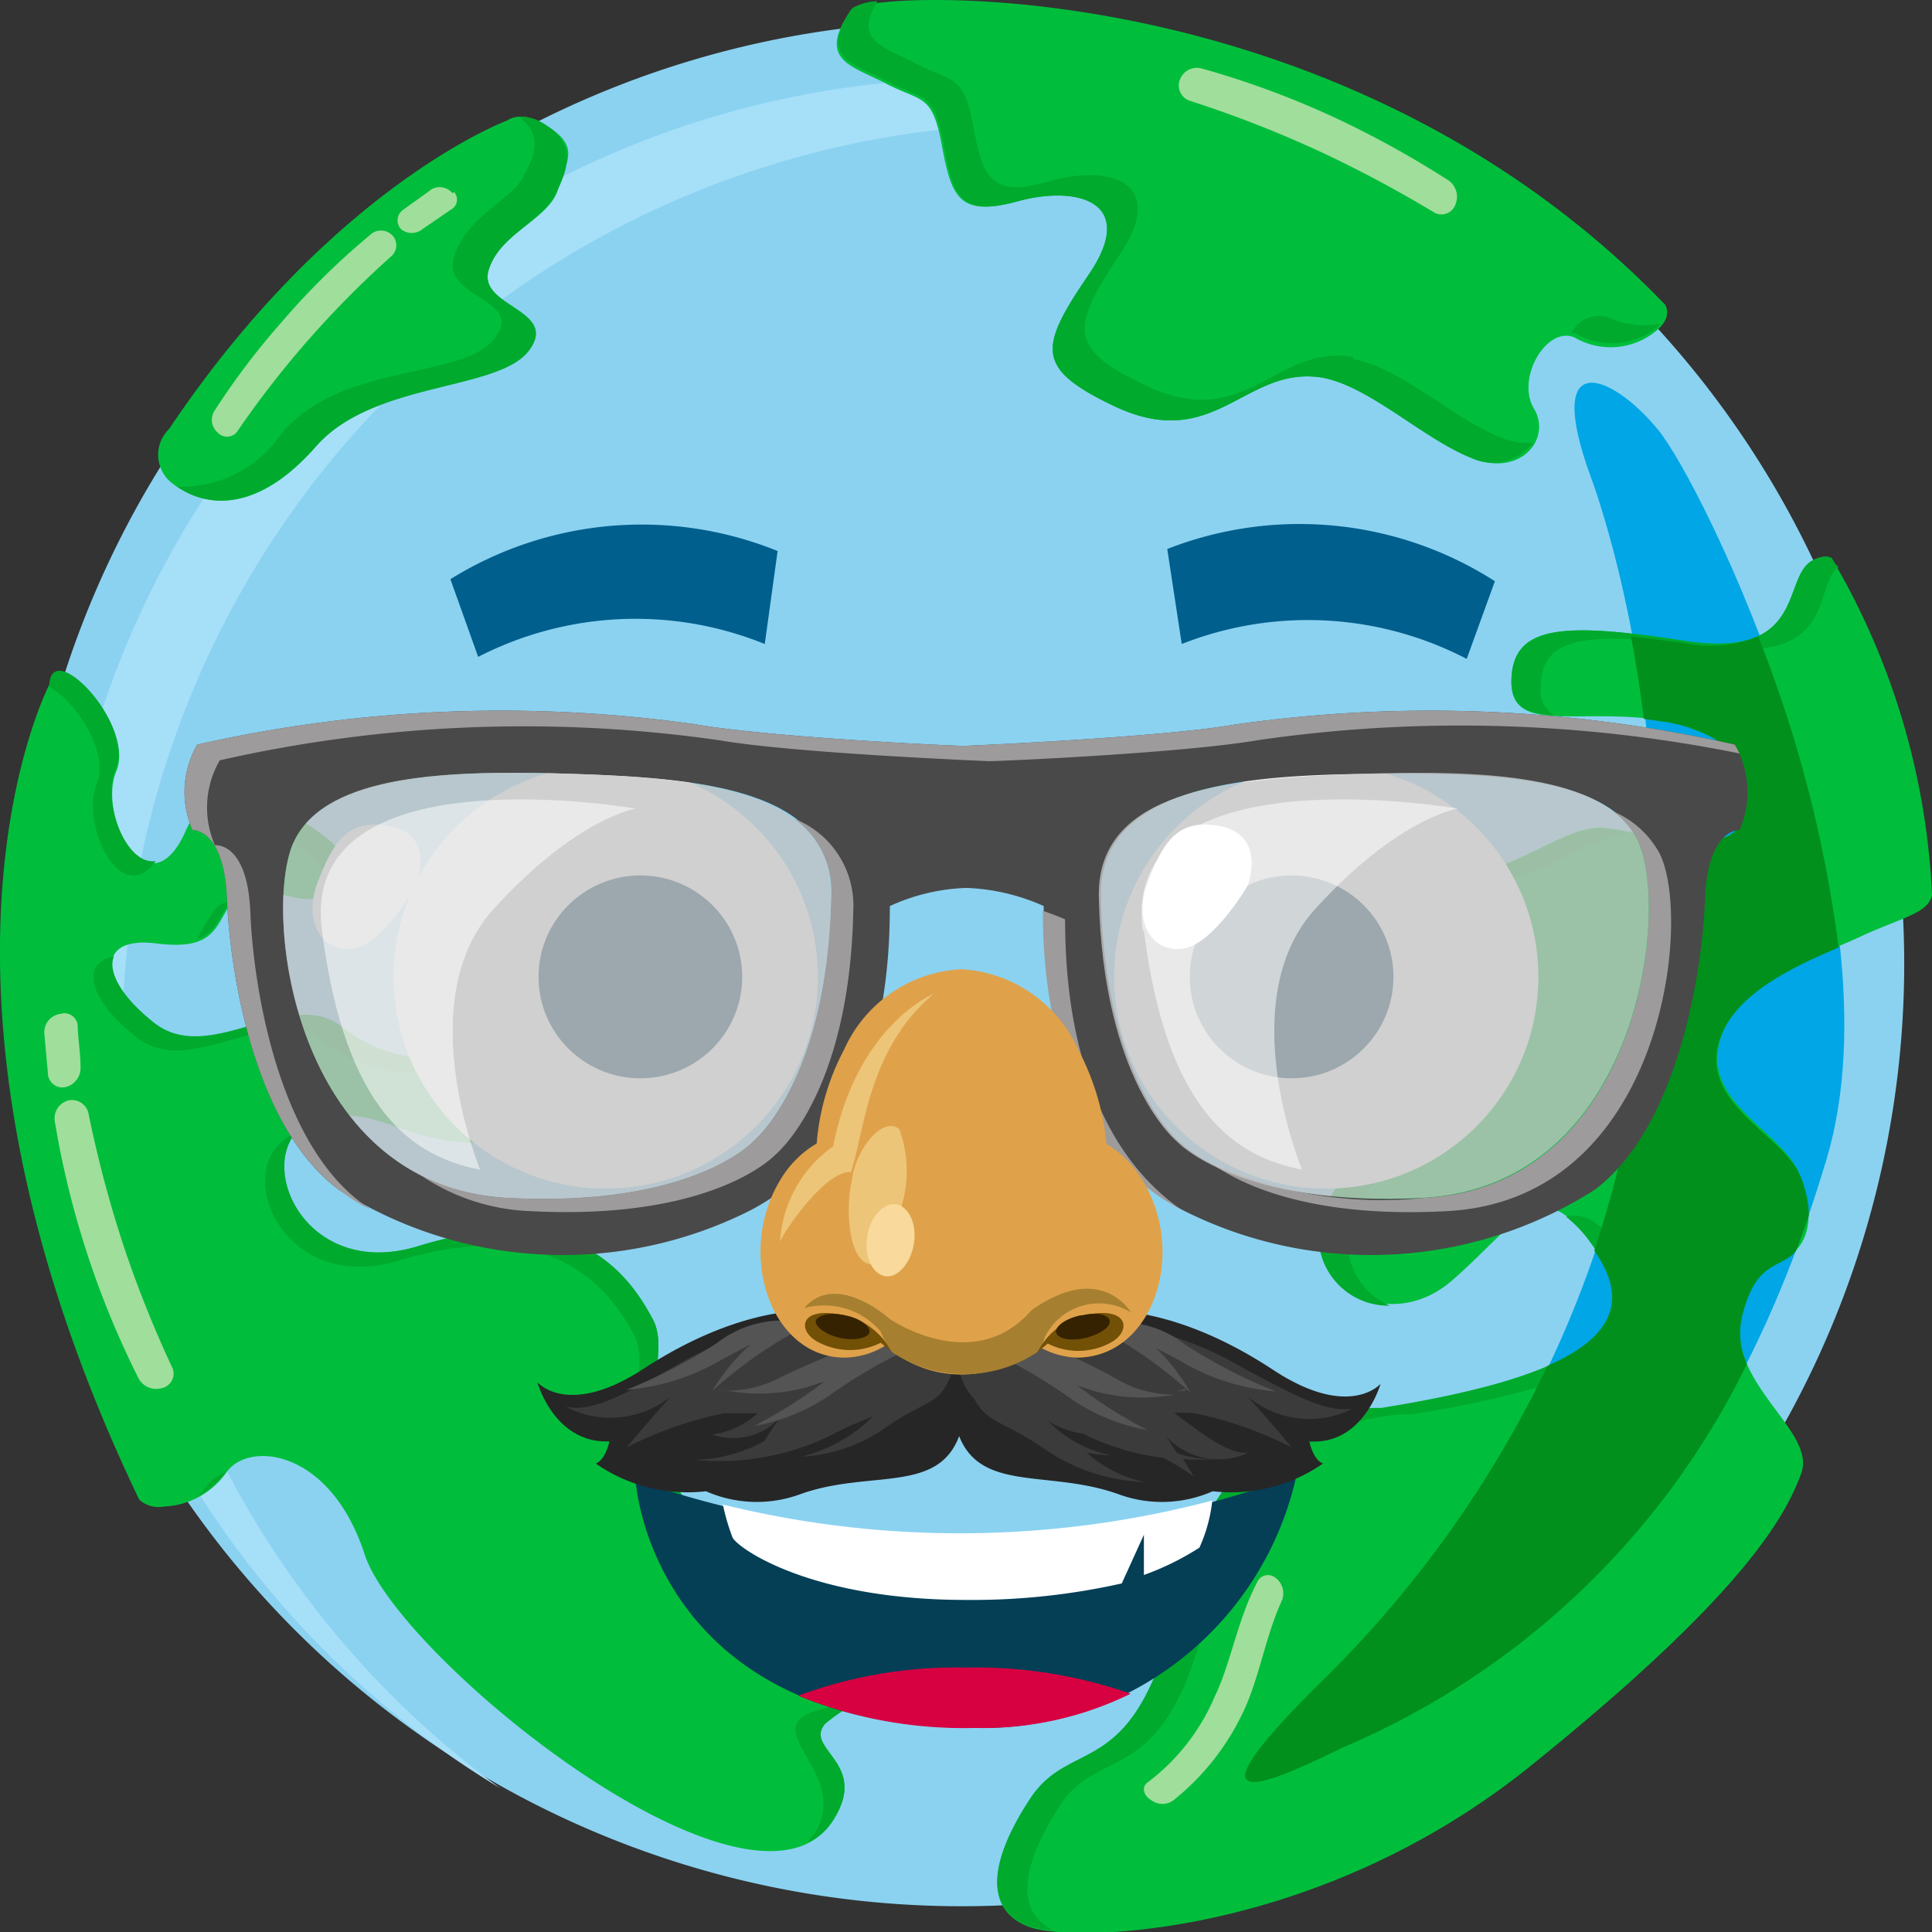 <svg id="Assets" xmlns="http://www.w3.org/2000/svg" viewBox="0 0 48 48"><rect x="0" y="0" width="48" height="48" fill="#333333" stroke="none"/><defs><style>.cls-1{fill:#8bd2f1;}.cls-2{fill:#a6dff8;}.cls-3{fill:#00a6e5;}.cls-4{fill:#00be3b;}.cls-5{fill:#00aa2d;}.cls-6{fill:#00901b;}.cls-7{fill:#a0de9c;}.cls-8{fill:#043f56;}.cls-9{fill:#d70041;}.cls-10{fill:#fff;}.cls-11{fill:#005f8d;}.cls-12{fill:#494949;}.cls-13{fill:#9d9b9b;}.cls-14{opacity:0.79;}.cls-15{fill:#c4c4c4;}.cls-16{opacity:0.52;}.cls-17{fill:#262626;}.cls-18{fill:#3b3b3b;}.cls-19{fill:#545454;}.cls-20{fill:#dfa24a;}.cls-21{fill:#edc578;}.cls-22{fill:#f9d99c;}.cls-23{fill:#a68030;}.cls-24{fill:#725006;}.cls-25{fill:#352200;}</style></defs><g id="Elipse_1080" data-name="Elipse 1080"><path class="cls-1" d="M23.85.52A23.42,23.42,0,1,0,47.31,23.94,23.44,23.44,0,0,0,23.85.52Z"/></g><g id="Elipse_1080_copia_2" data-name="Elipse 1080 copia 2"><path class="cls-2" d="M25.94,3.08A22.83,22.83,0,0,1,37.79,6.37,22.89,22.89,0,1,0,12.43,44.43,22.87,22.87,0,0,1,25.94,3.08Z"/></g><g id="Elipse_1480" data-name="Elipse 1480"><path class="cls-3" d="M25.81,31c-.69-.07-1.64.36-2.53.32S21.62,30.88,21,31a1.11,1.11,0,0,0-1,1.24,3.36,3.36,0,0,0,3.23,2.86c1.85.09,3.64-1.59,3.61-2.86A1.09,1.09,0,0,0,25.81,31Z"/></g><g id="Forma_1478" data-name="Forma 1478"><path class="cls-4" d="M41.36,7.56C33.23-.87,21.47-.24,21.14.25c-.85,1.25,0,1.37.88,1.83s1.14.23,1.38,1.53S23.83,5.4,25.29,5s3,0,1.76,1.82-1.33,2.33.61,3.26c2.53,1.21,3.25-1,5.18-.7,1.18.21,2.5,1.51,3.72,2s2-.48,1.55-1.23.31-2.05,1-1.77a1.78,1.78,0,0,0,2-.13C41.6,7.88,41.36,7.56,41.36,7.56Z"/></g><g id="Forma_1478_copia_2" data-name="Forma 1478 copia 2"><path class="cls-5" d="M39.92,7.87a.76.76,0,0,0-.88.41l.1,0a1.78,1.78,0,0,0,2-.13.69.69,0,0,0,.13-.11A2.23,2.23,0,0,1,39.92,7.87Zm-6.3,1c-1.93-.34-2.65,1.91-5.17.7-1.95-.92-1.82-1.46-.62-3.26s-.29-2.23-1.75-1.81-1.66-.07-1.9-1.37-.51-1.07-1.38-1.53-1.6-.57-1-1.57a1.3,1.3,0,0,0-.62.17c-.85,1.25,0,1.37.88,1.83s1.14.23,1.38,1.53S23.83,5.4,25.29,5s3,0,1.76,1.82-1.33,2.33.61,3.26c2.53,1.21,3.25-1,5.18-.7,1.18.21,2.5,1.51,3.72,2A1.24,1.24,0,0,0,38.08,11a1.69,1.69,0,0,1-.74-.11C36.13,10.43,34.81,9.13,33.62,8.92Z"/></g><g id="Forma_1082" data-name="Forma 1082"><path class="cls-3" d="M41.18,10.66c-1.13-1.37-2.86-2.09-1.65,1.21,0,0,6.47,16.93-6.68,29.92-3.84,3.79-.81,2.27.59,1.6,4-1.92,9.08-5,11.94-14.59C47.32,22.3,42.31,12,41.18,10.66Z"/></g><g id="Forma_1474" data-name="Forma 1474"><path class="cls-4" d="M45.51,13.87s-.13-.12-.47.05c-.79.4-.12,2.48-3.2,2s-4.27-.37-4.29,1,1.71.62,3.89,1,2.22,1.78,1.79,2.59-2.84.06-3.47.05c-1.18,0-2.7,1.67-4.24.94-2.11-1-3.73-1.68-3.8.32-.06,1.84,1.75,2,2.59,3s.32,2.54-1.11,4.68,1.13,3.84,2.88,2.31S38.3,29,39.7,31.14,38.56,34.3,34.31,35c0,0-3.93-.23-5,4.6s-2.65,3.48-3.72,5.11-1.1,2.78,0,3.17,7.14.26,12.43-4,6.33-6.19,6.73-7.27-1.94-2.27-1.46-4c.32-1.19.79-1.12,1.2-1.43s.64-.93.22-2-2.35-1.75-2-3.24,2.46-2.18,3.49-2.66S47.9,22.7,48,22.24A18.06,18.06,0,0,0,45.51,13.87Z"/></g><g id="Forma_1474_copia_4" data-name="Forma 1474 copia 4"><path class="cls-5" d="M38.91,30.23a3.44,3.44,0,0,1,.79.91c1.41,2.1-1.14,3.16-5.39,3.84,0,0-3.93-.23-5,4.6s-2.65,3.48-3.72,5.11-1.1,2.78,0,3.17a3.6,3.6,0,0,0,.61.11c-.95-.43-.89-1.54.14-3.12s2.69-.28,3.73-5.11,5-4.6,5-4.6c4.26-.68,6.8-1.74,5.4-3.84C39.8,30.36,39.36,30.1,38.91,30.23Zm-4.6-5.37c.85,1,.32,2.54-1.11,4.68a1.74,1.74,0,0,0,1.33,2.9,1.73,1.73,0,0,1-.61-2.74c1.44-2.14,2-3.65,1.12-4.68s-2.66-1.19-2.59-3c0-1,.47-1.34,1.18-1.28-1.12-.36-1.87-.22-1.91,1.12C31.66,23.67,33.47,23.82,34.31,24.86Zm7.85-6.77-.19,0c1.65.51,1.65,1.72,1.26,2.46s-2.84.06-3.47.05c-1,0-2.2,1.15-3.46,1.12,1.52.67,3-1,4.19-1,.63,0,3,.76,3.47-.05S44.34,18.48,42.16,18.09Zm3.35-4.22s-.13-.12-.47.05c-.79.4-.12,2.48-3.2,2s-4.27-.37-4.29,1c0,.65.4.81,1.07.85a.68.68,0,0,1-.34-.69c0-1.33,1.21-1.39,4.29-1s2.46-1.48,3.11-2C45.63,14.05,45.57,14,45.51,13.87Z"/></g><g id="Forma_1474_copia" data-name="Forma 1474 copia"><path class="cls-6" d="M42.68,26c.28-1.28,1.93-2,3-2.46a31.87,31.87,0,0,0-2-7.73,3.14,3.14,0,0,1-1.88.16l-1.28-.16c.12.63.23,1.31.32,2.05l.56.08c2.18.39,2.22,1.78,1.79,2.59-.26.49-1.25.41-2.12.27a29.4,29.4,0,0,1-1.46,10.27l.05.08c.84,1.25.28,2.13-1.21,2.78a27.8,27.8,0,0,1-5.64,7.87c-3.84,3.79-.81,2.27.59,1.6a19.78,19.78,0,0,0,10-9.51,1.86,1.86,0,0,1-.1-1.26c.32-1.19.79-1.12,1.2-1.43a1.36,1.36,0,0,0,.12-.12c.11-.28.22-.58.32-.88a2.61,2.61,0,0,0-.22-1C44.29,28.2,42.36,27.48,42.68,26Z"/></g><g id="Forma_1471" data-name="Forma 1471"><path class="cls-4" d="M20.71,42.64c1.07-.74,4.44-1.63,3.7-3.22s-2.91,1.24-6.19-1.1-1.37-4.35-2-5.54-2-3-5.83-1.82-4.79-4.51-.65-3,3.46-1.44,2.28-1.56-2.24.13-3.53-.87-3.27,1-4.65-.09-1.46-2.19.05-2,1.45-.47,1.93-1.13,1.62.38,2.3-.11.51-.9,0-1.3-2.75-2-3.5-.27c-.92,2.09-2.21-.35-1.73-1.47S1.3,15.84,1.23,17c0,0-3.92,7.44,2.23,20.26a.72.72,0,0,0,.61.17,2,2,0,0,0,1.57-.87c.58-.77,2.58-.53,3.42,2.06s9.65,9.69,11.64,6.61C21.7,43.67,19.63,43.39,20.71,42.64Z"/></g><g id="Forma_1471_copia_2" data-name="Forma 1471 copia 2"><path class="cls-5" d="M7.63,21.2c.41.33.6.67.29,1a.76.76,0,0,0,.18-.09c.68-.48.51-.9,0-1.3s-2.41-1.75-3.3-.62C5.79,19.86,7.23,20.89,7.63,21.2ZM2.4,19.47C2,20.49,3,22.6,3.87,21.39c-.72.13-1.35-1.44-1-2.28C3.36,18,1.3,15.84,1.23,17a.46.46,0,0,1,0,.08C1.79,17.33,2.75,18.66,2.4,19.47ZM5.71,22.4a.54.54,0,0,0-.39.22c-.19.26-.29.51-.44.72C5.34,23.18,5.45,22.8,5.71,22.4ZM8,25.86c1.3,1,2.36.74,3.54.86a1.09,1.09,0,0,1,.77,1.53c1.09-.38.51-1.8-.3-1.88-1.17-.12-2.24.13-3.53-.87s-3.27,1-4.65-.09c-.8-.63-1.16-1.26-1-1.65-.85.17-.61,1.09.55,2C4.72,26.85,6.7,24.87,8,25.86ZM4.91,37.18a2.16,2.16,0,0,0,.69-.6.93.93,0,0,0-.44.31A2.49,2.49,0,0,1,4.91,37.18Zm19.5,2.24c-.73-1.6-2.91,1.24-6.19-1.1s-1.37-4.35-2-5.54-2-3-5.83-1.82c-2.63.8-3.92-1.71-3.06-2.8-1.67.7-.41,4.06,2.58,3.16,3.78-1.14,5.18.63,5.83,1.82s-1.26,3.2,2,5.54,5.46-.5,6.2,1.09a1.16,1.16,0,0,1-.44,1.42C24.25,40.7,24.75,40.13,24.41,39.42Zm-3.14,2.9a2.46,2.46,0,0,0-.84.14c-1.83.44.79,1.57-.2,3.1l-.17.22a1.52,1.52,0,0,0,.64-.57c.91-1.41-.72-1.73-.21-2.37A3.8,3.8,0,0,1,21.27,42.32Z"/></g><g id="Forma_1083" data-name="Forma 1083"><path class="cls-4" d="M13.52,3.08c-.59-.35-.91-.09-.91-.09S8.27,4.59,4.2,10.66A.89.89,0,0,0,4.27,12c.75.6,2.08.82,3.58-.91s4.52-1.36,5.29-2.38-1.28-1.08-1-2,1.52-1.28,1.72-2S14.46,3.65,13.52,3.08Z"/></g><g id="Forma_1083_copia_2" data-name="Forma 1083 copia 2"><path class="cls-5" d="M12.88,2.9h0Zm.64.18a1.09,1.09,0,0,0-.63-.18c.64.5.37,1,.09,1.53s-1.46,1-1.71,2,1.81,1,1,2S8.5,9,7,10.76a3,3,0,0,1-2.6,1.33c.77.53,2,.63,3.45-1s4.52-1.36,5.29-2.38-1.28-1.08-1-2,1.34-1.15,1.72-2C14.13,4.12,14.3,3.57,13.52,3.08Z"/></g><g id="Elipse_1479" data-name="Elipse 1479"><path class="cls-7" d="M36.34,23.71c-.22.26-.08,1,0,1.55a3.72,3.72,0,0,1,0,.69c0,.16,0,.28.14.33S37,26,37,25.07,36.62,23.35,36.34,23.71Z"/></g><g id="Rectángulo_1468_copia_4" data-name="Rectángulo 1468 copia 4"><path class="cls-7" d="M31.66,39.18a.29.29,0,0,0-.43.14c-.48.91-.65,2-1.05,2.83a5.23,5.23,0,0,1-1.69,2.15c-.13.12-.07.32.12.43a.46.46,0,0,0,.54,0,6.16,6.16,0,0,0,1.7-2.12c.43-.86.57-1.91,1-2.85A.48.48,0,0,0,31.66,39.18Z"/></g><g id="Rectángulo_1468_copia_2" data-name="Rectángulo 1468 copia 2"><path class="cls-7" d="M9.24,5.8A18.15,18.15,0,0,0,7,8a18.27,18.27,0,0,0-1.68,2.22.42.42,0,0,0,.08.52.32.32,0,0,0,.48,0A24.12,24.12,0,0,1,9.74,6.35a.36.36,0,0,0,0-.51A.39.39,0,0,0,9.24,5.8Zm2-1a.41.41,0,0,0-.53-.09c-.22.17-.46.33-.69.5a.32.32,0,0,0-.06.48.42.42,0,0,0,.54,0l.7-.48A.28.28,0,0,0,11.28,4.77Z"/></g><g id="Rectángulo_1468_copia_5" data-name="Rectángulo 1468 copia 5"><path class="cls-7" d="M36,4.49a24.11,24.11,0,0,0-2.8-1.55A21.67,21.67,0,0,0,29.85,1.7a.45.45,0,0,0-.54.29.4.4,0,0,0,.27.52,28.46,28.46,0,0,1,3.31,1.3,30.61,30.61,0,0,1,2.76,1.48.37.37,0,0,0,.51-.21A.5.5,0,0,0,36,4.49Z"/></g><g id="Rectángulo_1468_copia_3" data-name="Rectángulo 1468 copia 3"><path class="cls-7" d="M4.29,34A28.42,28.42,0,0,1,3.12,31.1a28.76,28.76,0,0,1-.92-3.43.42.42,0,0,0-.5-.33.46.46,0,0,0-.34.51,22.35,22.35,0,0,0,2.09,6.41.5.5,0,0,0,.56.23A.37.37,0,0,0,4.29,34ZM1.66,27A.49.49,0,0,0,2,26.49c0-.33-.06-.65-.07-1a.33.33,0,0,0-.43-.3.46.46,0,0,0-.4.47l.09,1A.36.36,0,0,0,1.66,27Z"/></g><path class="cls-8" d="M15.79,36.77a24.42,24.42,0,0,0,16.42-.11,8,8,0,0,1-7.95,6.27C16.14,42.93,15.79,36.77,15.79,36.77Z"/><path class="cls-9" d="M28.09,42.08A11.66,11.66,0,0,0,24,41.43a11.3,11.3,0,0,0-4.17.7,10.89,10.89,0,0,0,4.39.8A8.31,8.31,0,0,0,28.09,42.08Z"/><path class="cls-10" d="M24,39.75a17,17,0,0,0,3.87-.41l.55-1.21v1a6.75,6.75,0,0,0,1.38-.68,3.87,3.87,0,0,0,.32-1.17,24.59,24.59,0,0,1-12.16.1,5.32,5.32,0,0,0,.24.82C18.33,38.46,20.12,39.75,24,39.75Z"/><ellipse class="cls-10" cx="32.95" cy="24.27" rx="5.27" ry="5.26"/><ellipse class="cls-8" cx="32.09" cy="24.27" rx="2.53" ry="2.52"/><g id="LEYEBROW"><path class="cls-11" d="M29,13.64,29.36,16a8.55,8.55,0,0,1,7.08.37l.7-1.93A9,9,0,0,0,29,13.64Z"/></g><g id="LEYEBROW-2" data-name="LEYEBROW"><path class="cls-11" d="M11.19,14.39l.69,1.93A8.55,8.55,0,0,1,19,16l.32-2.31A9,9,0,0,0,11.19,14.39Z"/></g><ellipse class="cls-10" cx="15.05" cy="24.27" rx="5.27" ry="5.26"/><ellipse class="cls-8" cx="15.91" cy="24.27" rx="2.53" ry="2.52"/><g id="Forma_561" data-name="Forma 561"><path class="cls-12" d="M43.1,18.5A34.27,34.27,0,0,0,30.69,18c-1.85.32-6.48.52-6.7.53s-4.83-.21-6.68-.53a34.27,34.27,0,0,0-12.41.5,2.36,2.36,0,0,0-.12,2.12s.79-.05.86,1.72S6.3,28,8.42,29.56a10.35,10.35,0,0,0,10,.62c3.78-1.75,3.67-6.82,3.69-7.67a4.93,4.93,0,0,1,1.9-.45,5.15,5.15,0,0,1,1.92.45c0,.85-.09,5.92,3.69,7.67a10.35,10.35,0,0,0,10-.62C41.7,28,42.3,24.1,42.36,22.34s.86-1.72.86-1.72A2.36,2.36,0,0,0,43.1,18.5ZM18.7,28.37S17.19,30,12.61,29.76c-5.38-.29-6.11-7.27-5.29-8.89s3.79-1.75,7-1.64,6.43.41,6.38,3.05C20.55,26.89,18.7,28.37,18.7,28.37Zm16.69,1.39c-4.58.24-6.09-1.39-6.09-1.39s-1.85-1.48-1.95-6.09c-.05-2.64,3.23-3,6.38-3.05s6.12,0,7,1.64S40.77,29.47,35.39,29.76Z"/></g><g id="Forma_561_copia_4" data-name="Forma 561 copia 4"><path class="cls-13" d="M19.73,20.34a2.21,2.21,0,0,1,.92,1.94c-.1,4.61-1.95,6.09-1.95,6.09S17.19,30,12.61,29.76a5.38,5.38,0,0,1-2.17-.57,5.19,5.19,0,0,0,2.73.9c4.57.24,6.08-1.39,6.08-1.39s1.86-1.47,1.95-6.08A2.32,2.32,0,0,0,19.73,20.34Zm23.49-1.62c-.07-.14-.12-.22-.12-.22A34.27,34.27,0,0,0,30.69,18c-1.85.32-6.48.52-6.7.53s-4.83-.21-6.68-.53a34.27,34.27,0,0,0-12.41.5,2.36,2.36,0,0,0-.12,2.12s.79-.05.86,1.72S6.3,28,8.42,29.56a4.94,4.94,0,0,0,.78.49L9,29.9c-2.12-1.56-2.71-5.46-2.78-7.23S5.34,21,5.34,21a2.34,2.34,0,0,1,.12-2.11,34.22,34.22,0,0,1,12.4-.5c1.86.32,6.46.51,6.68.52s4.85-.2,6.71-.52A35,35,0,0,1,43.22,18.72ZM26.46,22.84s-.22-.1-.55-.21c0,1.11.06,5.67,3.45,7.43C26.39,28,26.48,23.63,26.46,22.84Zm13.62-2.68a2.15,2.15,0,0,1,.6.71c.82,1.62.09,8.6-5.29,8.89a10.29,10.29,0,0,1-5.25-.83c.61.44,2.32,1.35,5.81,1.16,5.38-.28,6.11-7.27,5.28-8.89A2.35,2.35,0,0,0,40.08,20.16Z"/></g><g id="Forma_563" data-name="Forma 563"><path class="cls-10" d="M9.61,20.51c-1-.16-1.35.45-1.72,1.42s.12,1.75.88,1.64S10.33,22,10.33,22,10.88,20.7,9.61,20.51Z"/></g><g id="Forma_561_copia" data-name="Forma 561 copia" class="cls-14"><path class="cls-15" d="M14.27,19.23c-3.16-.11-6.12,0-6.95,1.64s-.09,8.6,5.29,8.89c4.58.24,6.09-1.39,6.09-1.39s1.85-1.48,1.95-6.09C20.7,19.64,17.42,19.33,14.27,19.23Zm26.41,1.64c-.83-1.63-3.79-1.75-7-1.64s-6.43.41-6.38,3.05c.1,4.61,1.95,6.09,1.95,6.09s1.51,1.63,6.09,1.39C40.77,29.47,41.5,22.49,40.68,20.87Z"/></g><g id="Forma_562" data-name="Forma 562" class="cls-16"><path class="cls-10" d="M8,23.12c.57,4.5,2.27,5.62,3.93,5.94,0,0-1.74-4.19.33-6.47s3.54-2.5,3.54-2.5S7.4,18.62,8,23.12Zm20.42,0c.56,4.5,2.27,5.62,3.93,5.94,0,0-1.75-4.19.32-6.47s3.55-2.5,3.55-2.5S27.82,18.62,28.39,23.12Z"/></g><g id="Forma_563-2" data-name="Forma 563"><path class="cls-10" d="M30.23,20.51c-1-.16-1.35.45-1.72,1.42s.12,1.75.88,1.64S31,22,31,22,31.5,20.7,30.23,20.51Z"/></g><g id="Forma_2127" data-name="Forma 2127"><path class="cls-17" d="M34.3,34.38s-.77.9-2.66-.34c-2.85-1.88-4.73-1.44-4.73-1.44L23.81,34,20.7,32.6S18.83,32.16,16,34c-1.89,1.24-2.65.34-2.65.34s.42,1.53,1.79,1.47c0,0-.09.46-.34.55a4,4,0,0,0,2.74.69,3.13,3.13,0,0,0,2.35.07c1.71-.61,3.4,0,3.94-1.44.55,1.4,2.24.83,3.95,1.44a3.13,3.13,0,0,0,2.35-.07,4,4,0,0,0,2.74-.69c-.25-.09-.34-.55-.34-.55C33.87,35.91,34.3,34.38,34.3,34.38ZM23.8,35Z"/></g><g id="Forma_2129" data-name="Forma 2129"><path class="cls-18" d="M33.6,35c-.61.09-1.3-.25-2.69-1a8.56,8.56,0,0,0-2.53-1c-2-1.11-4.32.77-4.32.77l.06.12-.29.15a1.48,1.48,0,0,0,.38.72c.32.61.72.53,1.77,1.26a4.64,4.64,0,0,0,2.45.8A3.16,3.16,0,0,1,27,36.09a3.69,3.69,0,0,0,.62.07,3,3,0,0,1-1.36-.65l-.23-.21a2.29,2.29,0,0,0,.88.32l0,0a6,6,0,0,0,2,.6,8.3,8.3,0,0,1,.75.46l-.27-.43a5.92,5.92,0,0,0,.85,0,2.62,2.62,0,0,1-1-.15l-.27-.42h0A1.76,1.76,0,0,0,31,36.1c-.46,0-.92-.31-1.83-1h.45a9.48,9.48,0,0,1,2.47.86c-.68-.82-1.1-1.27-1.1-1.27A2.38,2.38,0,0,0,33.6,35Zm-10-1.28s-2.35-1.88-4.32-.77a8.56,8.56,0,0,0-2.53,1c-1.39.79-2.08,1.13-2.69,1a2.38,2.38,0,0,0,2.61-.26s-.41.45-1.1,1.27A9.46,9.46,0,0,1,18,35.11l.83,0a2.12,2.12,0,0,1-1.13.53,1.57,1.57,0,0,0,1.66-.4l-.38.57a3.79,3.79,0,0,1-1.71.46,6.25,6.25,0,0,0,3.37-.61,9.23,9.23,0,0,1,1.05-.47,3.84,3.84,0,0,1-1.78,1A4,4,0,0,0,22,35.47c1.1-.77,1.38-.5,1.7-1.52l-.25-.13S23.52,33.73,23.55,33.68Z"/></g><g id="Forma_2130_copia_3" data-name="Forma 2130 copia 3"><path class="cls-19" d="M17.69,34.56a11.27,11.27,0,0,1,1.78-1.31,3.23,3.23,0,0,0,.65-.47h0a5.26,5.26,0,0,0,.69-1.1,12.26,12.26,0,0,1-1.34,1.13,2.63,2.63,0,0,0-1.66.56,12.8,12.8,0,0,1-2.25,1.16,5.58,5.58,0,0,0,2.25-.68c.28-.16.57-.31.84-.45A5.22,5.22,0,0,0,17.69,34.56Zm3.87-1.25s-1,.35-2.15.9a2.84,2.84,0,0,1-1.35.34,4.51,4.51,0,0,0,2-.09l.43-.14a11.81,11.81,0,0,1-1.76,1.11,4.83,4.83,0,0,0,1.89-.77,12.54,12.54,0,0,1,1.93-1.13l-.29,0Zm-3.5,1.24a1.43,1.43,0,0,1-.24,0A.68.68,0,0,0,18.06,34.55Zm11.4,0a1.43,1.43,0,0,1-.24,0A.68.68,0,0,0,29.46,34.5Zm-.85-1.11c.28.14.57.29.85.45a5.52,5.52,0,0,0,2.24.68,12.8,12.8,0,0,1-2.25-1.16,2.59,2.59,0,0,0-1.65-.56,11.83,11.83,0,0,1-1.35-1.13,5.3,5.3,0,0,0,.7,1.1h0a3.34,3.34,0,0,0,.66.47,11.48,11.48,0,0,1,1.77,1.31A4.91,4.91,0,0,0,28.61,33.39Zm-2.89-.08-.74.27-.28,0a12.18,12.18,0,0,1,1.92,1.13,4.83,4.83,0,0,0,1.89.77,11.44,11.44,0,0,1-1.75-1.11l.42.14a4.55,4.55,0,0,0,2,.09,2.84,2.84,0,0,1-1.35-.34C26.68,33.66,25.72,33.31,25.72,33.31Z"/></g><g id="Elipse_1572_copia_2" data-name="Elipse 1572 copia 2"><path class="cls-20" d="M28.39,29.33a2.61,2.61,0,0,0-.9-.91,6.28,6.28,0,0,0-.7-2.34,3.39,3.39,0,0,0-2.91-2,3.38,3.38,0,0,0-2.91,2,6,6,0,0,0-.68,2.33,2.57,2.57,0,0,0-.93.95c-1.07,1.82-.2,4.38,1.64,4.37a2,2,0,0,0,1-.3,2.83,2.83,0,0,0,3.77,0,2,2,0,0,0,1,.3C28.66,33.71,29.49,31.13,28.39,29.33Z"/></g><g id="Elipse_1574" data-name="Elipse 1574"><path class="cls-21" d="M21.17,29.29c-.19.83-.06,2.1.48,2.12s.55-.59.75-1.45a3,3,0,0,0-.06-1.91C21.93,27.72,21.27,28.55,21.17,29.29Zm-.47-.81a3.13,3.13,0,0,0-1.32,2.37c.08-.23,1.13-1.78,1.76-1.73.34-1,.42-3.06,2.06-4.43C23.2,24.69,21.29,25.46,20.7,28.48Z"/></g><g id="Elipse_2127" data-name="Elipse 2127"><path class="cls-22" d="M22.28,29.92c-.32-.05-.65.29-.73.78s.1.92.41,1,.65-.28.74-.77S22.6,30,22.28,29.92Z"/></g><g id="Forma_1574" data-name="Forma 1574"><path class="cls-23" d="M25.63,32.55v0h0c-1.34,1.54-3.23.41-3.51.23h0s-1.34-1.22-2.14-.28a1.85,1.85,0,0,1,1.9.58,2.07,2.07,0,0,0,.29.52,3.25,3.25,0,0,0,3.59,0,.79.79,0,0,0,.19-.36,1.5,1.5,0,0,1,2.15-.63S27.37,31.32,25.63,32.55Z"/></g><g id="Forma_2123_copia" data-name="Forma 2123 copia"><path class="cls-24" d="M20.82,32.65c-1-.17-1,.46-.46.71a1.68,1.68,0,0,0,1.52,0l.26.21A1.75,1.75,0,0,0,20.82,32.65Zm6.27,0a1.74,1.74,0,0,0-1.31.94l.25-.21a1.68,1.68,0,0,0,1.52,0C28.11,33.11,28.07,32.48,27.09,32.65Z"/></g><g id="Elipse_2124_copia" data-name="Elipse 2124 copia"><path class="cls-25" d="M21,32.68c-.37-.09-.69,0-.73.13s.23.35.6.43.69,0,.73-.13S21.41,32.76,21,32.68Zm5.84,0c-.37.08-.64.28-.6.43s.36.22.73.13.63-.28.6-.43S27.24,32.59,26.88,32.68Z"/></g></svg>